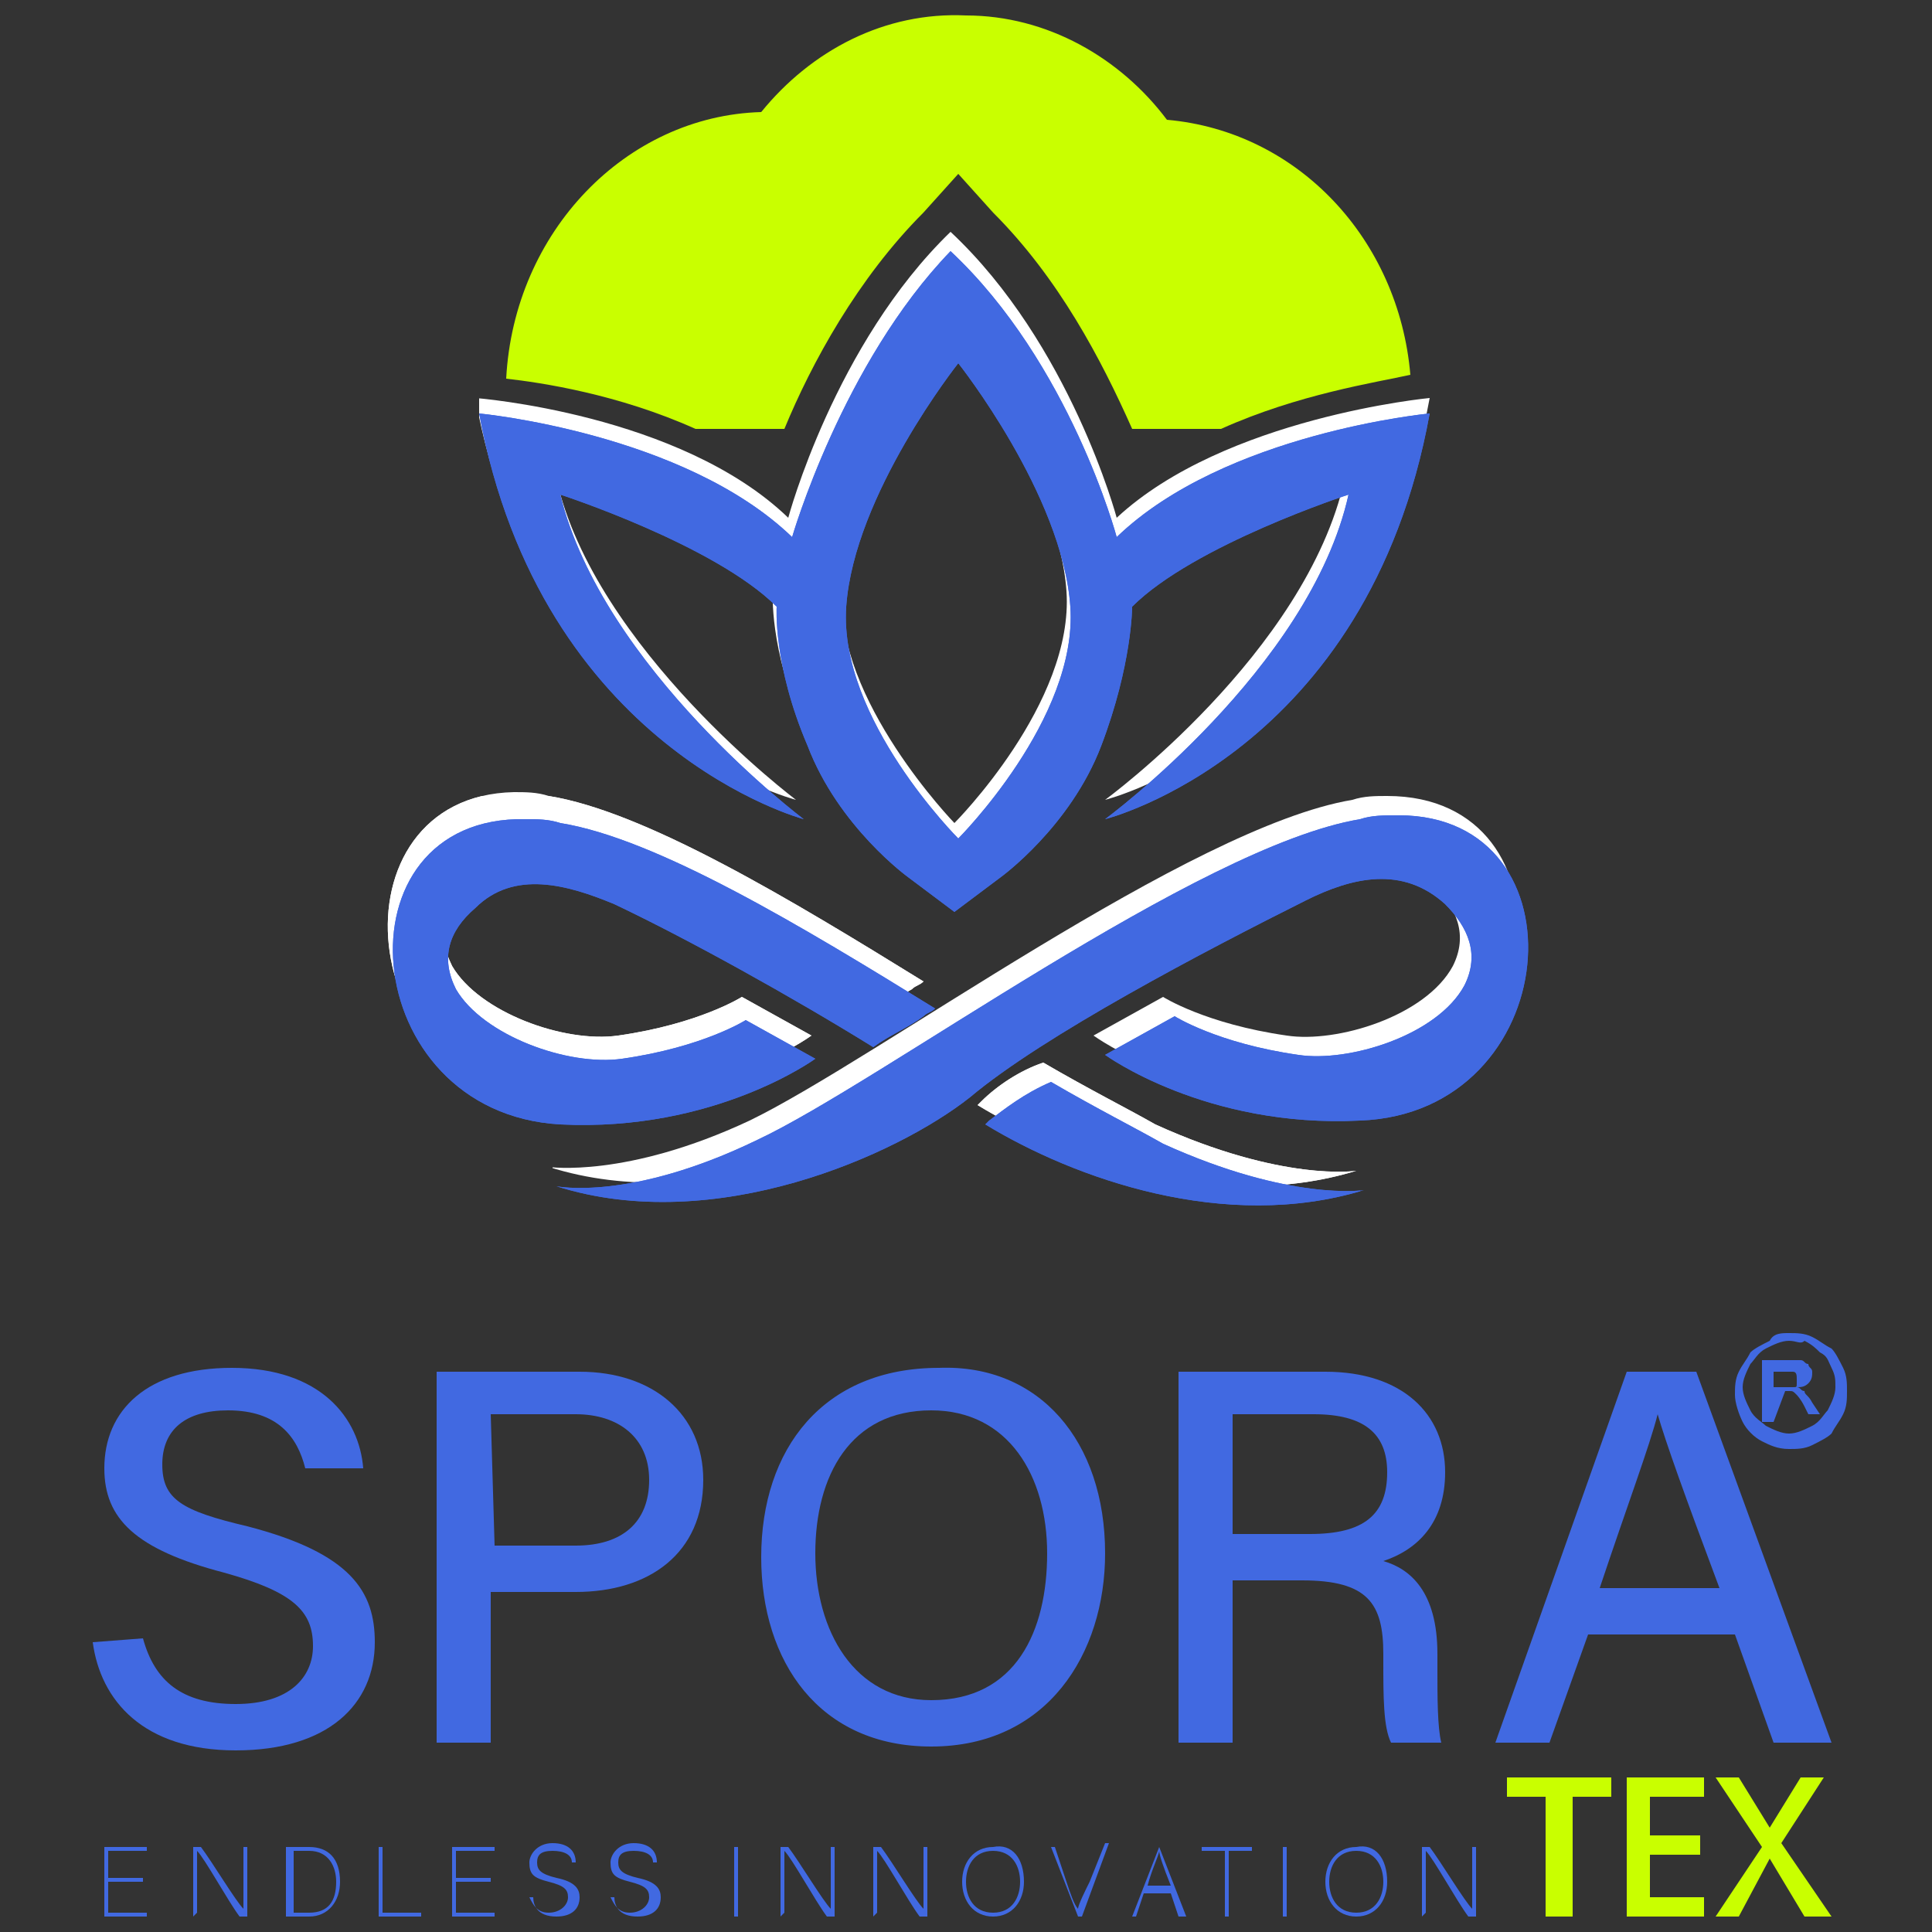 <?xml version="1.0" encoding="utf-8"?>
<!-- Generator: Adobe Illustrator 22.1.0, SVG Export Plug-In . SVG Version: 6.00 Build 0)  -->
<svg version="1.1" id="Layer_1" xmlns="http://www.w3.org/2000/svg" xmlns:xlink="http://www.w3.org/1999/xlink" x="0px" y="0px"
	 viewBox="0 0 50 50" style="enable-background:new 0 0 50 50;" xml:space="preserve">
<rect x="0" y="0" width="50" height="50" fill="#333333" stroke="none"/>
<style type="text/css">
	.st0{clip-path:url(#SVGID_3_);fill:#FFFFFF;}
	.st1{clip-path:url(#SVGID_5_);fill:#FFFFFF;}
	.st2{fill:#FFFFFF;}
	.st3{clip-path:url(#SVGID_7_);fill:#FFFFFF;}
	.st4{clip-path:url(#SVGID_9_);fill:#FFFFFF;}
	.st5{fill:#4169E1;}
	.st6{fill:#C9FF00;}
	.st7{clip-path:url(#SVGID_10_);fill:#4169E1;}
	.st8{clip-path:url(#SVGID_11_);fill:#4169E1;}
	.st9{clip-path:url(#SVGID_12_);fill:#4169E1;}
	.st10{clip-path:url(#SVGID_13_);fill:#4169E1;}
</style>
<g>
	<g>
		<defs>
			<path id="SVGID_2_" d="M21.8,15.3C22,12.4,24.7,9,24.7,9s2.7,3.4,2.9,6.3c0.2,2.9-2.9,6-2.9,6S21.6,18.1,21.8,15.3 M20.4,13.4
				c-2.8-2.7-8.1-3.1-8.1-3.1c1.6,8.7,8.3,10.4,8.3,10.4s-5.2-3.9-6.2-8.3c0,0,4,1.3,5.6,2.9c0,0-0.1,1.5,0.8,3.5
				c0.8,2.1,2.6,3.4,2.6,3.4l1.2,0.9l1.2-0.9c0,0,1.8-1.3,2.6-3.4c0.8-2.1,0.8-3.5,0.8-3.5c1.6-1.6,5.6-2.9,5.6-2.9
				c-1,4.5-6.2,8.3-6.2,8.3S35.4,19,37,10.3c0,0-5.3,0.5-8.1,3.1c0,0-1.2-4.5-4.3-7.4C21.6,8.9,20.4,13.4,20.4,13.4"/>
		</defs>
		<clipPath id="SVGID_3_">
			<use xlink:href="#SVGID_2_"  style="overflow:visible;"/>
		</clipPath>
		<rect x="12.4" y="6" class="st0" width="24.6" height="17"/>
	</g>
</g>
<g>
	<g>
		<defs>
			<path id="SVGID_4_" d="M35.9,20.6c-0.3,0-0.6,0-0.9,0.1c-4.2,0.7-12.3,6.7-15.6,8.3c-3.2,1.5-5.2,1.2-5.2,1.2
				c4.1,1.3,8.7-0.8,10.7-2.3c1.9-1.5,6-3.8,8.7-5.1c1.2-0.6,2.5-0.9,3.5,0.1c0.6,0.6,0.9,1.3,0.5,2.1c-0.7,1.3-3,2-4.3,1.8
				c-2.1-0.3-3.2-1-3.2-1l-1.8,1c0,0,2.6,1.9,6.6,1.7C40.2,28.3,40.9,20.6,35.9,20.6L35.9,20.6"/>
		</defs>
		<clipPath id="SVGID_5_">
			<use xlink:href="#SVGID_4_"  style="overflow:visible;"/>
		</clipPath>
		<rect x="14.3" y="20.6" class="st1" width="26.6" height="10.9"/>
	</g>
</g>
<g>
	<path class="st2" d="M14.4,28.5c4,0.2,6.6-1.7,6.6-1.7l-1.8-1c0,0-1.1,0.7-3.2,1c-1.4,0.2-3.6-0.6-4.3-1.8
		c-0.4-0.8-0.2-1.5,0.5-2.1c1-1,2.4-0.6,3.5-0.1c1.9,0.9,4.6,2.3,6.6,3.6c0.4-0.3,0.8-0.5,1.3-0.8c0.1-0.1,0.2-0.1,0.3-0.2
		c-3.4-2.1-7.2-4.4-9.7-4.8c-0.3-0.1-0.6-0.1-0.9-0.1C8.5,20.6,9.1,28.3,14.4,28.5"/>
</g>
<g>
	<g>
		<defs>
			<path id="SVGID_6_" d="M14.4,28.5c4,0.2,6.6-1.7,6.6-1.7l-1.8-1c0,0-1.1,0.7-3.2,1c-1.4,0.2-3.6-0.6-4.3-1.8
				c-0.4-0.8-0.2-1.5,0.5-2.1c1-1,2.4-0.6,3.5-0.1c1.9,0.9,4.6,2.3,6.6,3.6c0.4-0.3,0.8-0.5,1.3-0.8c0.1-0.1,0.2-0.1,0.3-0.2
				c-3.4-2.1-7.2-4.4-9.7-4.8c-0.3-0.1-0.6-0.1-0.9-0.1C8.5,20.6,9.1,28.3,14.4,28.5"/>
		</defs>
		<clipPath id="SVGID_7_">
			<use xlink:href="#SVGID_6_"  style="overflow:visible;"/>
		</clipPath>
		<rect x="8.5" y="20.6" class="st3" width="15.5" height="8"/>
	</g>
</g>
<g>
	<path class="st2" d="M25.4,28.5l-0.1,0.1c2.3,1.4,6.2,2.8,9.8,1.7c0,0-1.9,0.3-5.2-1.2c-0.7-0.4-1.7-0.9-2.9-1.6
		C26.4,27.7,25.8,28.1,25.4,28.5"/>
</g>
<g>
	<g>
		<defs>
			<path id="SVGID_8_" d="M25.4,28.5l-0.1,0.1c2.3,1.4,6.2,2.8,9.8,1.7c0,0-1.9,0.3-5.2-1.2c-0.7-0.4-1.7-0.9-2.9-1.6
				C26.4,27.7,25.8,28.1,25.4,28.5"/>
		</defs>
		<clipPath id="SVGID_9_">
			<use xlink:href="#SVGID_8_"  style="overflow:visible;"/>
		</clipPath>
		<rect x="25.3" y="27.3" class="st4" width="9.8" height="4"/>
	</g>
</g>
<g>
	<path class="st5" d="M28.6,40.2c0,2.6-1.5,5-4.5,5c-2.9,0-4.4-2.2-4.4-4.9c0-2.8,1.6-4.9,4.6-4.9C26.9,35.3,28.6,37.3,28.6,40.2
		 M21.1,40.2c0,2,1,3.8,3,3.8c2.2,0,3-1.8,3-3.8c0-2-1-3.7-3-3.7C22,36.5,21.1,38.2,21.1,40.2z"/>
	<path class="st5" d="M31.9,40.9v4.2h-1.4v-9.6h3.8c2,0,3.1,1.1,3.1,2.6c0,1.3-0.7,2-1.6,2.3c0.7,0.2,1.4,0.8,1.4,2.4v0.4
		c0,0.7,0,1.5,0.1,1.9H36c-0.2-0.4-0.2-1.2-0.2-2.1v-0.2c0-1.3-0.4-1.9-2.1-1.9H31.9z M31.9,39.7h2c1.4,0,2-0.5,2-1.6
		c0-1-0.6-1.5-1.9-1.5h-2.1V39.7z"/>
	<path class="st5" d="M20.2,49.6v-1.8h0.2c0.3,0.4,0.9,1.4,1.1,1.6h0c0-0.3,0-0.5,0-0.8v-0.8h0.1v1.8h-0.2c-0.3-0.4-0.9-1.5-1.1-1.7
		h0c0,0.2,0,0.5,0,0.8v0.8L20.2,49.6L20.2,49.6z"/>
	<path class="st5" d="M22.6,49.6v-1.8h0.2c0.3,0.4,0.9,1.4,1.1,1.6h0c0-0.3,0-0.5,0-0.8v-0.8H24v1.8h-0.2c-0.3-0.4-0.9-1.5-1.1-1.7
		h0c0,0.2,0,0.5,0,0.8v0.8L22.6,49.6L22.6,49.6z"/>
	<path class="st5" d="M26.5,48.7c0,0.5-0.3,0.9-0.8,0.9c-0.5,0-0.8-0.4-0.8-0.9c0-0.5,0.3-0.9,0.8-0.9
		C26.2,47.7,26.5,48.1,26.5,48.7 M25,48.7c0,0.4,0.2,0.8,0.7,0.8c0.5,0,0.7-0.4,0.7-0.8c0-0.4-0.2-0.8-0.7-0.8
		C25.2,47.9,25,48.3,25,48.7z"/>
	<path class="st5" d="M27.9,49.6l-0.7-1.8h0.1l0.3,0.9c0.1,0.3,0.2,0.6,0.3,0.7h0c0-0.1,0.2-0.5,0.3-0.7l0.4-1h0.1L28,49.6
		L27.9,49.6L27.9,49.6z"/>
	<path class="st5" d="M29.6,49l-0.2,0.6h-0.1l0.7-1.8H30l0.7,1.8h-0.2L30.3,49H29.6z M30.3,48.8c-0.2-0.5-0.3-0.8-0.3-0.9h0
		c0,0.1-0.2,0.5-0.3,0.9H30.3z"/>
	<polygon class="st5" points="31.7,47.9 31.1,47.9 31.1,47.8 32.4,47.8 32.4,47.9 31.8,47.9 31.8,49.6 31.7,49.6 	"/>
	<rect x="33.2" y="47.8" class="st5" width="0.1" height="1.8"/>
	<path class="st5" d="M35.9,48.7c0,0.5-0.3,0.9-0.8,0.9c-0.5,0-0.8-0.4-0.8-0.9c0-0.5,0.3-0.9,0.8-0.9
		C35.6,47.7,35.9,48.1,35.9,48.7 M34.4,48.7c0,0.4,0.2,0.8,0.7,0.8c0.5,0,0.7-0.4,0.7-0.8c0-0.4-0.2-0.8-0.7-0.8
		C34.6,47.9,34.4,48.3,34.4,48.7z"/>
	<path class="st5" d="M36.8,49.6v-1.8H37c0.3,0.4,0.9,1.4,1.1,1.6h0c0-0.3,0-0.5,0-0.8v-0.8h0.1v1.8H38c-0.3-0.4-0.9-1.5-1.1-1.7h0
		c0,0.2,0,0.5,0,0.8v0.8L36.8,49.6L36.8,49.6z"/>
	<path class="st6" d="M18,11.1c0.7,0,1.5,0,2.3,0c0.7-1.7,1.9-3.9,3.6-5.6l0.9-1l0.9,1c1.7,1.7,2.8,3.8,3.6,5.6c0.8,0,1.6,0,2.3,0
		c2-0.9,4-1.2,4.9-1.4c-0.3-3.5-2.9-6.3-6.3-6.6c-1.2-1.6-3.1-2.7-5.2-2.7c-2.1-0.1-4,0.9-5.3,2.5c-3.5,0.1-6.4,3.1-6.6,6.9
		C14,9.9,16,10.2,18,11.1"/>
	<path class="st5" d="M3.7,42.4c0.3,1.1,1,1.7,2.4,1.7c1.4,0,2-0.7,2-1.5c0-0.9-0.5-1.4-2.3-1.9c-2.3-0.6-3.1-1.4-3.1-2.7
		c0-1.5,1.1-2.6,3.3-2.6c2.3,0,3.3,1.3,3.4,2.6H7.9c-0.2-0.8-0.7-1.5-2-1.5c-1.1,0-1.7,0.5-1.7,1.4c0,0.9,0.5,1.2,2.2,1.6
		c2.7,0.7,3.3,1.7,3.3,3c0,1.6-1.2,2.8-3.6,2.8c-2.4,0-3.5-1.3-3.7-2.8L3.7,42.4L3.7,42.4z"/>
	<path class="st5" d="M11.3,35.5H15c1.9,0,3.2,1.1,3.2,2.8c0,1.9-1.4,2.9-3.3,2.9h-2.2v3.9h-1.4V35.5z M12.8,40h2.1
		c1.2,0,1.9-0.6,1.9-1.7c0-1.1-0.8-1.7-1.9-1.7h-2.2L12.8,40L12.8,40z"/>
	<path class="st5" d="M41.1,42.3l-1,2.8h-1.4l3.4-9.6h1.8l3.5,9.6h-1.5l-1-2.8H41.1z M44.5,41.1c-0.9-2.4-1.4-3.8-1.6-4.5h0
		c-0.2,0.8-0.8,2.4-1.5,4.5H44.5z"/>
	<polygon class="st5" points="3.7,48.7 2.8,48.7 2.8,49.5 3.8,49.5 3.8,49.6 2.7,49.6 2.7,47.8 3.8,47.8 3.8,47.9 2.8,47.9 
		2.8,48.6 3.7,48.6 	"/>
	<path class="st5" d="M5,49.6v-1.8h0.2c0.3,0.4,0.9,1.4,1.1,1.6h0c0-0.3,0-0.5,0-0.8v-0.8h0.1v1.8H6.2c-0.3-0.4-0.9-1.5-1.1-1.7h0
		c0,0.2,0,0.5,0,0.8v0.8L5,49.6L5,49.6z"/>
	<path class="st5" d="M7.4,47.8H8c0.5,0,0.8,0.3,0.8,0.9c0,0.5-0.3,0.9-0.8,0.9H7.4L7.4,47.8L7.4,47.8z M7.6,49.5H8
		c0.5,0,0.7-0.3,0.7-0.8c0-0.4-0.2-0.8-0.7-0.8H7.6V49.5z"/>
	<polygon class="st5" points="9.8,47.8 9.9,47.8 9.9,49.5 10.9,49.5 10.9,49.6 9.8,49.6 	"/>
	<polygon class="st5" points="12.7,48.7 11.8,48.7 11.8,49.5 12.8,49.5 12.8,49.6 11.7,49.6 11.7,47.8 12.8,47.8 12.8,47.9 
		11.8,47.9 11.8,48.6 12.7,48.6 	"/>
	<path class="st5" d="M13.7,49.1c0.1,0.2,0.2,0.4,0.5,0.4c0.3,0,0.5-0.2,0.5-0.4c0-0.2-0.1-0.3-0.5-0.4c-0.4-0.1-0.5-0.2-0.5-0.5
		c0-0.2,0.2-0.5,0.6-0.5c0.4,0,0.6,0.2,0.6,0.5h-0.1c0-0.2-0.2-0.3-0.5-0.3c-0.3,0-0.4,0.1-0.4,0.3c0,0.2,0.1,0.3,0.5,0.4
		c0.5,0.1,0.6,0.3,0.6,0.5c0,0.3-0.2,0.5-0.6,0.5c-0.5,0-0.6-0.3-0.6-0.5L13.7,49.1L13.7,49.1z"/>
	<path class="st5" d="M15.8,49.1c0.1,0.2,0.2,0.4,0.5,0.4c0.3,0,0.5-0.2,0.5-0.4c0-0.2-0.1-0.3-0.5-0.4c-0.4-0.1-0.5-0.2-0.5-0.5
		c0-0.2,0.2-0.5,0.6-0.5c0.4,0,0.6,0.2,0.6,0.5h-0.1c0-0.2-0.2-0.3-0.5-0.3c-0.3,0-0.4,0.1-0.4,0.3c0,0.2,0.1,0.3,0.5,0.4
		c0.5,0.1,0.6,0.3,0.6,0.5c0,0.3-0.2,0.5-0.6,0.5c-0.5,0-0.6-0.3-0.6-0.5L15.8,49.1L15.8,49.1z"/>
	<rect x="19" y="47.8" class="st5" width="0.1" height="1.8"/>
	<path class="st5" d="M46.3,34.5c0.2,0,0.4,0,0.6,0.1c0.2,0.1,0.3,0.2,0.5,0.3c0.1,0.1,0.2,0.3,0.3,0.5c0.1,0.2,0.1,0.4,0.1,0.6
		c0,0.2,0,0.4-0.1,0.6c-0.1,0.2-0.2,0.3-0.3,0.5c-0.1,0.1-0.3,0.2-0.5,0.3c-0.2,0.1-0.4,0.1-0.6,0.1c-0.3,0-0.5-0.1-0.7-0.2
		c-0.2-0.1-0.4-0.3-0.5-0.5c-0.1-0.2-0.2-0.5-0.2-0.7c0-0.2,0-0.4,0.1-0.6c0.1-0.2,0.2-0.3,0.3-0.5c0.1-0.1,0.3-0.2,0.5-0.3
		C45.9,34.5,46.1,34.5,46.3,34.5 M46.3,34.7c-0.2,0-0.4,0.1-0.6,0.2c-0.2,0.1-0.3,0.3-0.4,0.4c-0.1,0.2-0.2,0.4-0.2,0.6
		s0.1,0.4,0.2,0.6c0.1,0.2,0.3,0.3,0.4,0.4c0.2,0.1,0.4,0.2,0.6,0.2c0.2,0,0.4-0.1,0.6-0.2c0.2-0.1,0.3-0.3,0.4-0.4
		c0.1-0.2,0.2-0.4,0.2-0.6c0-0.2,0-0.3-0.1-0.5s-0.1-0.3-0.3-0.4c-0.1-0.1-0.2-0.2-0.4-0.3C46.6,34.8,46.5,34.7,46.3,34.7z
		 M45.9,36.8h-0.3v-1.6h0.5c0.1,0,0.2,0,0.3,0s0.1,0,0.2,0c0.1,0,0.1,0.1,0.2,0.1c0,0.1,0.1,0.1,0.1,0.2c0,0.1,0,0.2-0.1,0.3
		c-0.1,0.1-0.2,0.1-0.3,0.1c0.1,0,0.1,0.1,0.2,0.1c0,0.1,0.1,0.1,0.2,0.3l0.2,0.3h-0.3l-0.1-0.2c-0.1-0.2-0.2-0.3-0.2-0.3
		c-0.1-0.1-0.1-0.1-0.2-0.1h-0.1L45.9,36.8L45.9,36.8z M45.9,35.4v0.5h0.3c0.1,0,0.2,0,0.2,0c0.1,0,0.1,0,0.1-0.1c0,0,0-0.1,0-0.1
		c0-0.1,0-0.2-0.1-0.2c-0.1,0-0.2,0-0.3,0H45.9z"/>
	<g>
		<g>
			<path id="SVGID_1_" class="st5" d="M21.9,15.7c0.2-2.9,2.9-6.3,2.9-6.3s2.7,3.4,2.9,6.3c0.2,2.9-2.9,6-2.9,6S21.7,18.6,21.9,15.7
				 M20.5,13.9c-2.8-2.7-8.1-3.2-8.1-3.2c1.6,8.7,8.4,10.5,8.4,10.5s-5.2-3.9-6.3-8.4c0,0,4,1.3,5.6,2.9c0,0-0.1,1.5,0.8,3.6
				c0.8,2.1,2.6,3.4,2.6,3.4l1.2,0.9l1.2-0.9c0,0,1.8-1.3,2.6-3.4c0.8-2.1,0.8-3.6,0.8-3.6c1.6-1.6,5.6-2.9,5.6-2.9
				c-1,4.5-6.3,8.4-6.3,8.4s6.8-1.7,8.4-10.5c0,0-5.3,0.5-8.1,3.2c0,0-1.2-4.5-4.3-7.4C21.8,9.4,20.5,13.9,20.5,13.9z"/>
		</g>
		<g>
			<defs>
				<path id="SVGID_14_" d="M21.9,15.7c0.2-2.9,2.9-6.3,2.9-6.3s2.7,3.4,2.9,6.3c0.2,2.9-2.9,6-2.9,6S21.7,18.6,21.9,15.7
					 M20.5,13.9c-2.8-2.7-8.1-3.2-8.1-3.2c1.6,8.7,8.4,10.5,8.4,10.5s-5.2-3.9-6.3-8.4c0,0,4,1.3,5.6,2.9c0,0-0.1,1.5,0.8,3.6
					c0.8,2.1,2.6,3.4,2.6,3.4l1.2,0.9l1.2-0.9c0,0,1.8-1.3,2.6-3.4c0.8-2.1,0.8-3.6,0.8-3.6c1.6-1.6,5.6-2.9,5.6-2.9
					c-1,4.5-6.3,8.4-6.3,8.4s6.8-1.7,8.4-10.5c0,0-5.3,0.5-8.1,3.2c0,0-1.2-4.5-4.3-7.4C21.8,9.4,20.5,13.9,20.5,13.9z"/>
			</defs>
			<clipPath id="SVGID_10_">
				<use xlink:href="#SVGID_14_"  style="overflow:visible;"/>
			</clipPath>
			<rect x="12.4" y="6.5" class="st7" width="24.7" height="17.1"/>
		</g>
	</g>
	<g>
		<g>
			<path id="SVGID_00000127031340614153374620000010758941382684521865_" class="st5" d="M35.2,21.2C31,21.9,22.8,28,19.6,29.5
				c-3.3,1.6-5.2,1.2-5.2,1.2c4.1,1.3,8.8-0.8,10.7-2.3c1.9-1.6,6.1-3.8,8.7-5.1c1.2-0.6,2.5-0.9,3.6,0.1c0.6,0.6,0.9,1.3,0.5,2.1
				c-0.7,1.3-3,2-4.3,1.8c-2.1-0.3-3.2-1-3.2-1l-1.8,1c0,0,2.6,1.9,6.6,1.7c5.3-0.2,5.9-7.9,1-7.9C35.8,21.1,35.5,21.1,35.2,21.2"/>
		</g>
		<g>
			<defs>
				<path id="SVGID_16_" d="M35.2,21.2C31,21.9,22.8,28,19.6,29.5c-3.3,1.6-5.2,1.2-5.2,1.2c4.1,1.3,8.8-0.8,10.7-2.3
					c1.9-1.6,6.1-3.8,8.7-5.1c1.2-0.6,2.5-0.9,3.6,0.1c0.6,0.6,0.9,1.3,0.5,2.1c-0.7,1.3-3,2-4.3,1.8c-2.1-0.3-3.2-1-3.2-1l-1.8,1
					c0,0,2.6,1.9,6.6,1.7c5.3-0.2,5.9-7.9,1-7.9C35.8,21.1,35.5,21.1,35.2,21.2"/>
			</defs>
			<clipPath id="SVGID_11_">
				<use xlink:href="#SVGID_16_"  style="overflow:visible;"/>
			</clipPath>
			<rect x="14.4" y="21.1" class="st8" width="26.7" height="11"/>
		</g>
	</g>
	<g>
		<g>
			<path id="SVGID_00000147907966656588514690000001768559303180561808_" class="st5" d="M14.5,29.1c4,0.2,6.6-1.7,6.6-1.7l-1.8-1
				c0,0-1.1,0.7-3.2,1c-1.4,0.2-3.6-0.6-4.3-1.8c-0.4-0.8-0.2-1.5,0.5-2.1c1-1,2.4-0.6,3.6-0.1c1.9,0.9,4.6,2.4,6.7,3.7
				c0.4-0.3,0.9-0.5,1.3-0.8c0.1-0.1,0.2-0.1,0.3-0.2c-3.4-2.1-7.2-4.4-9.7-4.8c-0.3-0.1-0.6-0.1-0.9-0.1
				C8.6,21.1,9.2,28.8,14.5,29.1"/>
		</g>
		<g>
			<defs>
				<path id="SVGID_18_" d="M14.5,29.1c4,0.2,6.6-1.7,6.6-1.7l-1.8-1c0,0-1.1,0.7-3.2,1c-1.4,0.2-3.6-0.6-4.3-1.8
					c-0.4-0.8-0.2-1.5,0.5-2.1c1-1,2.4-0.6,3.6-0.1c1.9,0.9,4.6,2.4,6.7,3.7c0.4-0.3,0.9-0.5,1.3-0.8c0.1-0.1,0.2-0.1,0.3-0.2
					c-3.4-2.1-7.2-4.4-9.7-4.8c-0.3-0.1-0.6-0.1-0.9-0.1C8.6,21.1,9.2,28.8,14.5,29.1"/>
			</defs>
			<clipPath id="SVGID_12_">
				<use xlink:href="#SVGID_18_"  style="overflow:visible;"/>
			</clipPath>
			<rect x="8.6" y="21.1" class="st9" width="15.6" height="8.1"/>
		</g>
	</g>
	<g>
		<g>
			<path id="SVGID_00000013899460194324738120000004981333076575329213_" class="st5" d="M25.6,29c0,0-0.1,0.1-0.1,0.1
				c2.3,1.4,6.2,2.8,9.8,1.7c0,0-1.9,0.3-5.2-1.2c-0.7-0.4-1.7-0.9-2.9-1.6C26.5,28.3,26,28.7,25.6,29"/>
		</g>
		<g>
			<defs>
				<path id="SVGID_20_" d="M25.6,29c0,0-0.1,0.1-0.1,0.1c2.3,1.4,6.2,2.8,9.8,1.7c0,0-1.9,0.3-5.2-1.2c-0.7-0.4-1.7-0.9-2.9-1.6
					C26.5,28.3,26,28.7,25.6,29"/>
			</defs>
			<clipPath id="SVGID_13_">
				<use xlink:href="#SVGID_20_"  style="overflow:visible;"/>
			</clipPath>
			<rect x="25.4" y="27.9" class="st10" width="9.8" height="4"/>
		</g>
	</g>
	<g>
		<path class="st6" d="M40.6,49.6h-0.6v-3.1h-1V46h2.7v0.5h-1V49.6z"/>
		<path class="st6" d="M44.1,49.6h-2V46h2v0.5h-1.4v1H44V48h-1.3v1.1h1.4V49.6z"/>
		<path class="st6" d="M47.4,49.6h-0.7l-0.9-1.5L45,49.6h-0.6l1.2-1.8L44.4,46h0.6l0.8,1.3l0.8-1.3h0.6l-1.1,1.7L47.4,49.6z"/>
	</g>
</g>
</svg>
